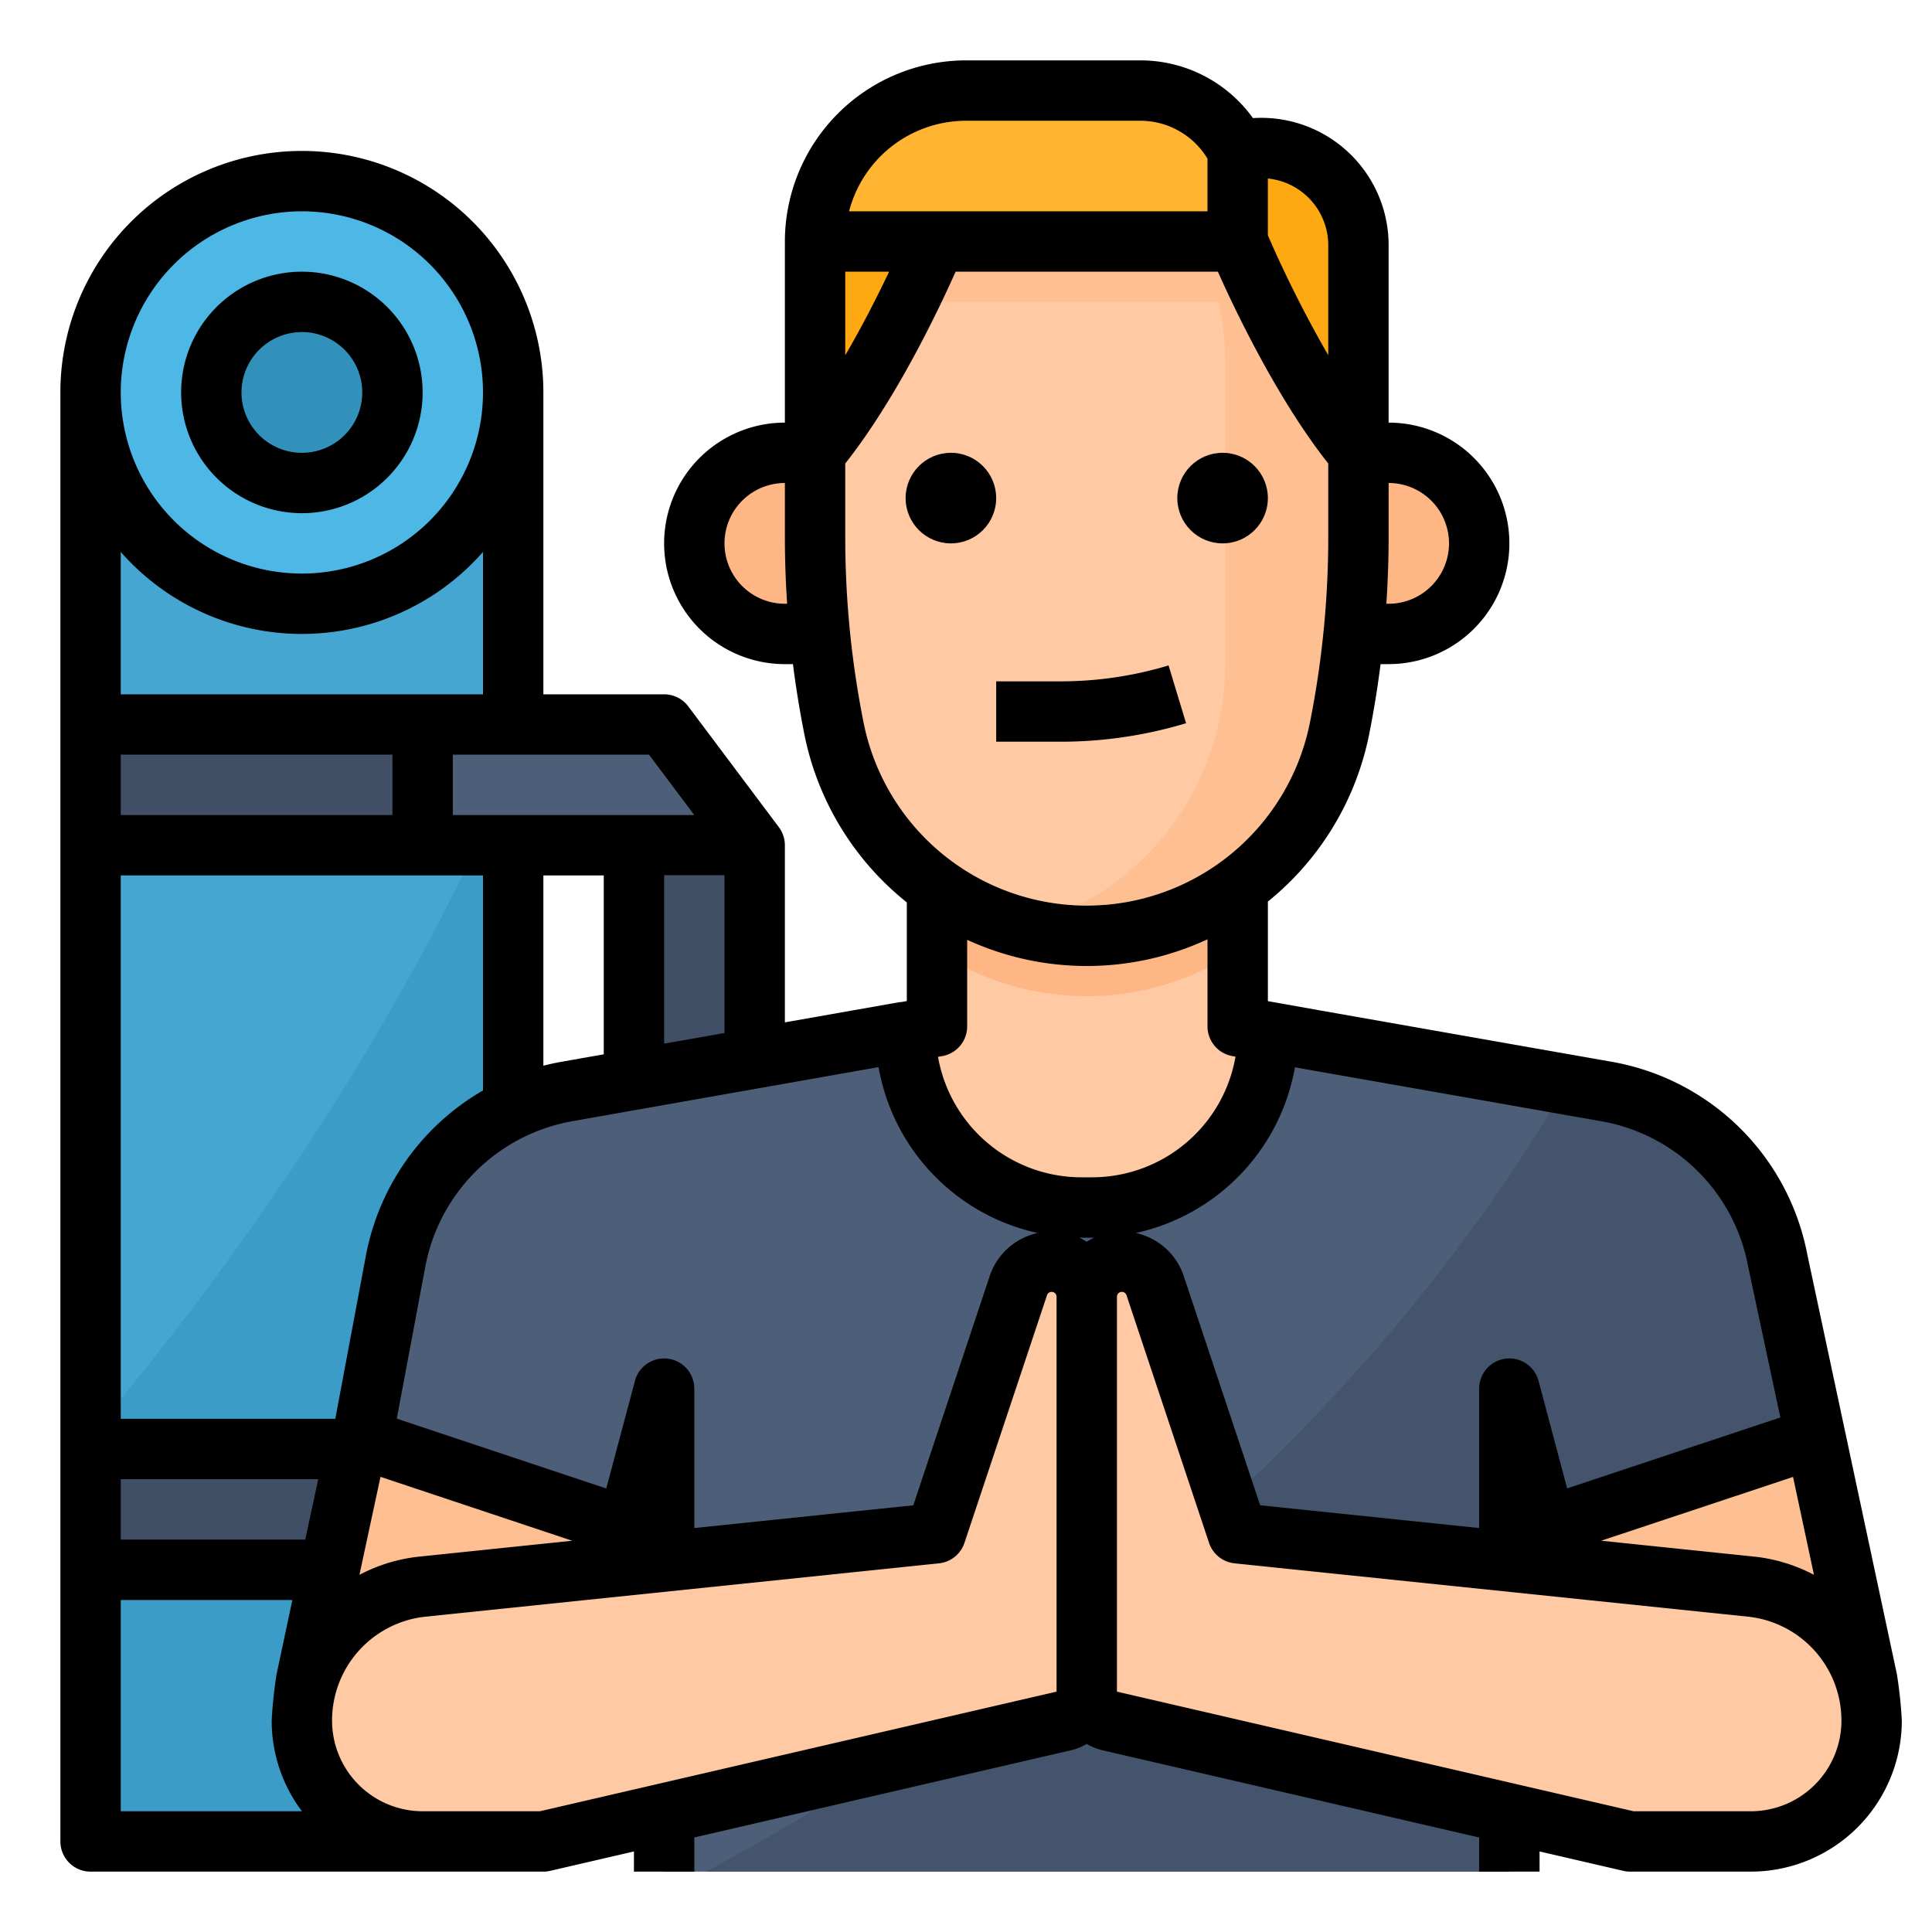 <svg height="512" viewBox="0 0 512 512" width="512" xmlns="http://www.w3.org/2000/svg"><g id="Filled_outline" data-name="Filled outline"><path d="m24 104h112v384h-112z" fill="#45a7d1"/><path d="m24 380.4v107.6h112v-285.153c-31.263 73.258-76.367 135.315-112 177.553z" fill="#3b9dc7"/><circle cx="80" cy="104" fill="#4db7e5" r="56"/><circle cx="80" cy="104" fill="#3291ba" r="24"/><path d="m24 192h112v32h-112z" fill="#404f66"/><path d="m24 392h112v32h-112z" fill="#404f66"/><path d="m200 224h-88v-32h64z" fill="#4d5e78"/><path d="m176 424h-64v-32h88z" fill="#4d5e78"/><path d="m168 232h32v160h-32z" fill="#404f66"/><path d="m224 336h128v-59.765l-24-4.235v-56h-40-40v56l-24 4.235z" fill="#fec9a3"/><path d="m481.11 380.76-71.32 23.97-9.79-36.73v128h-224v-128l-9.722 36.457-71.44-23.437 10.022-46.93a55.994 55.994 0 0 1 45.31-44.83l89.83-15.85a46.591 46.591 0 0 0 46.59 46.59h2.82a46.591 46.591 0 0 0 46.59-46.59l79.11 13.96 10.72 1.89a55.994 55.994 0 0 1 45.31 44.83z" fill="#4d5e78"/><path d="m481.11 380.76-71.32 23.97-9.79-36.73v128h-212.86c68.73-37.18 167.86-104.85 227.97-208.63l10.72 1.89a55.994 55.994 0 0 1 45.31 44.83z" fill="#44546c"/><path d="m81.105 445.349a35.407 35.407 0 0 0 34.764 42.782h1.054a35.372 35.372 0 0 0 34.049-26.273l15.306-57.4-71.44-23.438z" fill="#fec093"/><path d="m494.9 445.349-13.789-64.585-71.313 23.959 15.235 57.131a35.372 35.372 0 0 0 34.049 26.273h1.054a35.407 35.407 0 0 0 34.764-42.778z" fill="#fec093"/><path d="m269.881 340.7-21.881 65.642-136.193 14.148a35.726 35.726 0 0 0 -31.807 35.51 32 32 0 0 0 32 32h32l138.2-32a8 8 0 0 0 5.8-7.692v-104.668a9.3 9.3 0 0 0 -9.3-9.3 9.3 9.3 0 0 0 -8.819 6.36z" fill="#fec9a3"/><path d="m306.119 340.7 21.881 65.642 136.193 14.148a35.726 35.726 0 0 1 31.807 35.51 32 32 0 0 1 -32 32h-32l-138.2-32a8 8 0 0 1 -5.8-7.692v-104.668a9.3 9.3 0 0 1 9.3-9.3 9.3 9.3 0 0 1 8.819 6.36z" fill="#fec9a3"/><g fill="#feb784"><path d="m328 251.859v-35.859h-80v35.859a71.963 71.963 0 0 0 80 0z"/><path d="m208 120a24 24 0 0 0 0 48h16v-48h-15.6z"/><path d="m368 120h-.4-15.6v48h16a24 24 0 1 0 0-48z"/></g><path d="m360 112v30.42a258.2 258.2 0 0 1 -5.02 50.67 68.305 68.305 0 0 1 -133.96 0q-2.505-12.525-3.76-25.21t-1.26-25.46v-30.42a72 72 0 0 1 144 0z" fill="#fec9a3"/><path d="m360 112v30.42a258.2 258.2 0 0 1 -5.02 50.67 68.331 68.331 0 0 1 -84.39 52.66 72.022 72.022 0 0 0 54.11-69.75v-80a71.775 71.775 0 0 0 -21.09-50.91q-2.235-2.235-4.65-4.26a72.028 72.028 0 0 1 61.04 71.17z" fill="#fec093"/><path d="m232 64h104v16h-104z" fill="#fec093"/><path d="m360 120v-55.015a25.754 25.754 0 0 0 -32-24.985v24s14.463 34.956 32 56z" fill="#ffa912"/><path d="m216 120v-55.015a25.754 25.754 0 0 1 32-24.985v24s-14.463 34.956-32 56z" fill="#ffa912"/><path d="m328 64h-112a40 40 0 0 1 40-40h46.111a28.944 28.944 0 0 1 25.889 16z" fill="#ffb531"/><rect fill="#feb784" height="120" rx="8" width="16" x="280" y="336"/><path d="m80 136a32 32 0 1 0 -32-32 32.036 32.036 0 0 0 32 32zm0-48a16 16 0 1 1 -16 16 16.019 16.019 0 0 1 16-16z"/><path d="m502.7 443.689-23.734-111.176a64.053 64.053 0 0 0 -51.739-51.113l-77.259-13.6-13.968-2.488v-26.387a76.185 76.185 0 0 0 26.827-44.269q1.853-9.26 3.037-18.658h2.136a32 32 0 0 0 0-64v-47.014a33.758 33.758 0 0 0 -35.96-33.684 36.7 36.7 0 0 0 -29.929-15.3h-46.111a48.053 48.053 0 0 0 -48 48c0 .09.01.177.013.267 0 .237-.013.473-.013.713v47.02a32 32 0 0 0 0 64h2.139q1.193 9.387 3.037 18.659a76.164 76.164 0 0 0 27.139 44.489v26.142l-1.693.3-.01-.053-30.612 5.399v-46.936a8 8 0 0 0 -1.6-4.8l-3.418-4.557-20.582-27.443a8 8 0 0 0 -6.4-3.2h-32v-80a64 64 0 0 0 -128 0v384a8 8 0 0 0 8 8h120a8.009 8.009 0 0 0 1.805-.206l22.195-5.139v5.345h16v-9.05l100-23.156c.132-.031.264-.065.393-.1a15.788 15.788 0 0 0 3.6-1.534 15.788 15.788 0 0 0 3.6 1.534c.129.037.261.071.393.1l100.014 23.156v9.05h16v-5.345l22.195 5.139a8.009 8.009 0 0 0 1.805.206h32a40.045 40.045 0 0 0 40-40 115.8 115.8 0 0 0 -1.3-12.311zm-134.7-301.273v-14.416a16 16 0 1 1 0 32h-.6c.387-5.859.6-11.726.6-17.584zm-160 17.584a16 16 0 1 1 0-32v14.419c0 5.858.213 11.725.6 17.581zm272.717 257.342a43.836 43.836 0 0 0 -15.7-4.809l-40.694-4.227 50.854-16.906zm-137.545-134.5 4 .716 77.294 13.6a47.992 47.992 0 0 1 38.787 38.377c.014.071.027.142.043.213l8.519 39.9-56.51 18.793-7.575-28.5a8 8 0 0 0 -15.73 2.059v36.948l-58.042-6.03-20.249-60.748a17.271 17.271 0 0 0 -12.7-11.417 54.7 54.7 0 0 0 42.163-43.91zm-7.172-235.535a17.778 17.778 0 0 1 16 17.677v29.151a315.751 315.751 0 0 1 -16-31.768zm-80-15.307h46.111a20.818 20.818 0 0 1 17.889 10.048v13.952h-94.987a32.056 32.056 0 0 1 30.987-24zm-32 40h11.62c-2.907 6.121-6.92 14.1-11.62 22.146zm4.862 119.518a250.937 250.937 0 0 1 -4.862-49.1v-19.585c13.484-17.052 24.714-40.666 29.25-50.833h69.5c4.537 10.166 15.768 33.778 29.25 50.831v19.585a250.962 250.962 0 0 1 -4.862 49.1 60.309 60.309 0 0 1 -118.276 0zm3.958 91.282a54.7 54.7 0 0 0 42.169 43.951 17.271 17.271 0 0 0 -12.7 11.417l-20.249 60.748-58.04 6.031v-36.947a8 8 0 0 0 -15.729-2.062l-7.6 28.517-55.518-18.5 7.573-40.385a48.229 48.229 0 0 1 38.836-38.423zm-81.189 125.51-40.7 4.228a43.707 43.707 0 0 0 -15.677 4.811l5.584-25.97zm-7.631-125.888v-50.422h16v47.406l-11.224 1.981q-2.419.426-4.776 1.035zm48-8.663-16 2.824v-44.583h16zm-20-73.759 12 16h-64v-16zm-92-144a48 48 0 1 1 -48 48 48.053 48.053 0 0 1 48-48zm-48 90.265a63.87 63.87 0 0 0 96 0v37.735h-96zm0 53.735h72v16h-72zm0 32h96v56.981a64.307 64.307 0 0 0 -31.006 43.636l-8.134 43.383h-56.86zm0 248v-56h45.481l-4.181 19.659a115.749 115.749 0 0 0 -1.3 12.341 39.788 39.788 0 0 0 8.022 24zm48.9-72h-48.9v-16h52.337zm199.1 40.3-136.914 31.7h-31.086a24.028 24.028 0 0 1 -24-24 27.68 27.68 0 0 1 24.633-27.553l136.193-14.147a8 8 0 0 0 6.764-5.427l21.881-65.642a1.3 1.3 0 0 1 2.529.411zm8-119.221a17.268 17.268 0 0 0 -1.985-1.091c.182 0 .362.014.545.014h2.88c.183 0 .363-.012.545-.014a17.268 17.268 0 0 0 -1.985 1.089zm1.44-17.079h-2.88a38.615 38.615 0 0 1 -37.977-31.924l1.12-.2a8 8 0 0 0 6.609-7.876v-22.938a75.869 75.869 0 0 0 63.688-.137v23.075a8 8 0 0 0 6.582 7.873l.844.151a38.614 38.614 0 0 1 -37.986 31.976zm174.56 168h-31.086l-136.914-31.7v-104.659a1.3 1.3 0 0 1 2.529-.411l21.881 65.642a8 8 0 0 0 6.764 5.427l136.142 14.143a27.691 27.691 0 0 1 24.684 27.558 24.028 24.028 0 0 1 -24 24z"/><path d="m264 196.56h16.934a115.032 115.032 0 0 0 33.385-4.9l-4.638-15.312a99.1 99.1 0 0 1 -28.747 4.216h-16.934z"/><circle cx="252" cy="132" r="12"/><circle cx="324" cy="132" r="12"/></g></svg>